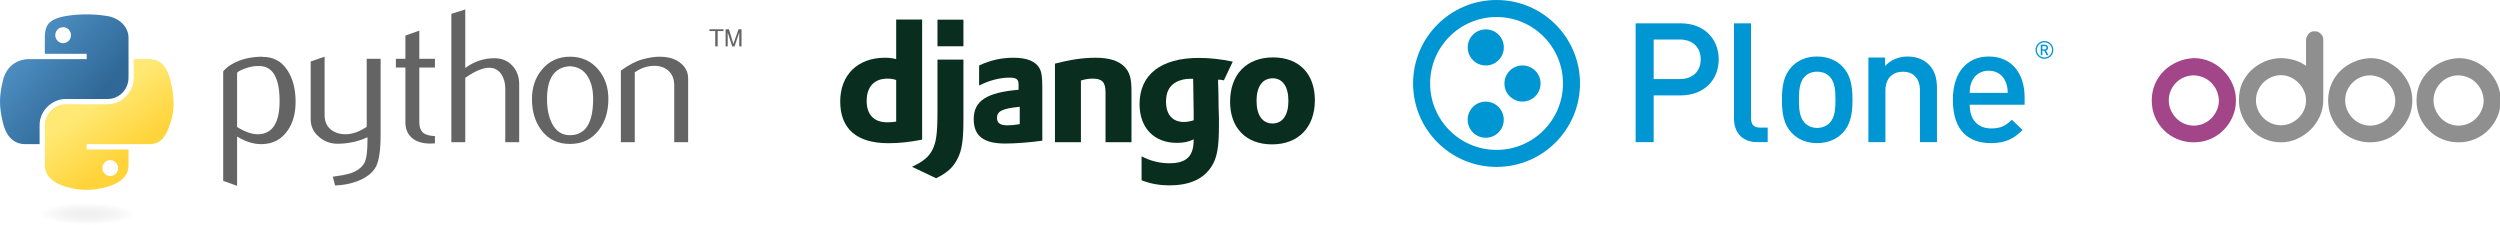 <?xml version="1.0" encoding="UTF-8" standalone="no"?>
<!-- Created with Inkscape (http://www.inkscape.org/) -->

<svg
   xmlns:dc="http://purl.org/dc/elements/1.1/"
   xmlns:cc="http://creativecommons.org/ns#"
   xmlns:rdf="http://www.w3.org/1999/02/22-rdf-syntax-ns#"
   xmlns:svg="http://www.w3.org/2000/svg"
   xmlns="http://www.w3.org/2000/svg"
   xmlns:xlink="http://www.w3.org/1999/xlink"
   xmlns:sodipodi="http://sodipodi.sourceforge.net/DTD/sodipodi-0.dtd"
   xmlns:inkscape="http://www.inkscape.org/namespaces/inkscape"
   width="1154.133"
   height="103.767"
   id="svg2986"
   version="1.1"
   inkscape:version="0.48.4 r9939"
   sodipodi:docname="New document 1">
  <defs
     id="defs2988">
    <radialGradient
       gradientTransform="matrix(2.382716e-8,-0.296,1.437,4.683673e-7,-128.544,150.52)"
       gradientUnits="userSpaceOnUse"
       xlink:href="#linearGradient2795"
       id="radialGradient1480"
       fy="132.286"
       fx="61.519"
       r="29.037"
       cy="132.286"
       cx="61.519" />
    <linearGradient
       gradientTransform="matrix(0.563,0,0,0.568,-9.4,-5.305)"
       gradientUnits="userSpaceOnUse"
       xlink:href="#linearGradient4689"
       id="linearGradient1478"
       y2="114.398"
       x2="135.665"
       y1="20.604"
       x1="26.649" />
    <linearGradient
       gradientTransform="matrix(0.563,0,0,0.568,-9.4,-5.305)"
       gradientUnits="userSpaceOnUse"
       xlink:href="#linearGradient4671"
       id="linearGradient1475"
       y2="137.273"
       x2="112.031"
       y1="192.352"
       x1="150.961" />
    <radialGradient
       gradientTransform="matrix(1,0,0,0.178,0,108.743)"
       gradientUnits="userSpaceOnUse"
       xlink:href="#linearGradient2795"
       id="radialGradient2801"
       fy="132.286"
       fx="61.519"
       r="29.037"
       cy="132.286"
       cx="61.519" />
    <linearGradient
       gradientTransform="matrix(0.563,0,0,0.568,-11.597,-7.61)"
       gradientUnits="userSpaceOnUse"
       xlink:href="#linearGradient4689"
       id="linearGradient2258"
       y2="76.313"
       x2="26.67"
       y1="76.176"
       x1="172.942" />
    <linearGradient
       gradientTransform="matrix(0.563,0,0,0.568,-11.597,-7.61)"
       gradientUnits="userSpaceOnUse"
       xlink:href="#linearGradient4671"
       id="linearGradient2255"
       y2="144.757"
       x2="-65.309"
       y1="144.757"
       x1="224.24" />
    <linearGradient
       gradientTransform="translate(100.27,99.611)"
       gradientUnits="userSpaceOnUse"
       xlink:href="#linearGradient4671"
       id="linearGradient2250"
       y2="144.757"
       x2="-65.309"
       y1="144.757"
       x1="224.24" />
    <linearGradient
       gradientTransform="translate(100.27,99.611)"
       gradientUnits="userSpaceOnUse"
       xlink:href="#linearGradient4689"
       id="linearGradient2248"
       y2="76.313"
       x2="26.67"
       y1="77.476"
       x1="172.942" />
    <linearGradient
       gradientTransform="translate(100.27,99.611)"
       gradientUnits="userSpaceOnUse"
       xlink:href="#linearGradient4671"
       id="linearGradient2589"
       y2="144.757"
       x2="-65.309"
       y1="144.757"
       x1="224.24" />
    <linearGradient
       gradientTransform="translate(100.27,99.611)"
       gradientUnits="userSpaceOnUse"
       xlink:href="#linearGradient4689"
       id="linearGradient2587"
       y2="76.313"
       x2="26.67"
       y1="77.476"
       x1="172.942" />
    <linearGradient
       gradientTransform="translate(100.27,99.611)"
       gradientUnits="userSpaceOnUse"
       xlink:href="#linearGradient4689"
       id="linearGradient2990"
       y2="76.313"
       x2="26.67"
       y1="77.476"
       x1="172.942" />
    <linearGradient
       gradientTransform="translate(100.27,99.611)"
       gradientUnits="userSpaceOnUse"
       xlink:href="#linearGradient4671"
       id="linearGradient2987"
       y2="144.757"
       x2="-65.309"
       y1="144.757"
       x1="224.24" />
    <linearGradient
       id="linearGradient4689">
      <stop
         id="stop4691"
         offset="0"
         style="stop-color:#5a9fd4;stop-opacity:1" />
      <stop
         id="stop4693"
         offset="1"
         style="stop-color:#306998;stop-opacity:1" />
    </linearGradient>
    <linearGradient
       id="linearGradient4671">
      <stop
         id="stop4673"
         offset="0"
         style="stop-color:#ffd43b;stop-opacity:1" />
      <stop
         id="stop4675"
         offset="1"
         style="stop-color:#ffe873;stop-opacity:1" />
    </linearGradient>
    <linearGradient
       id="linearGradient3236">
      <stop
         id="stop3244"
         offset="0"
         style="stop-color:#f4f4f4;stop-opacity:1" />
      <stop
         id="stop3240"
         offset="1"
         style="stop-color:#ffffff;stop-opacity:1" />
    </linearGradient>
    <linearGradient
       id="linearGradient3676">
      <stop
         id="stop3678"
         offset="0"
         style="stop-color:#b2b2b2;stop-opacity:0.5" />
      <stop
         id="stop3680"
         offset="1"
         style="stop-color:#b3b3b3;stop-opacity:0" />
    </linearGradient>
    <linearGradient
       id="linearGradient2787">
      <stop
         id="stop2789"
         offset="0"
         style="stop-color:#7f7f7f;stop-opacity:0.5" />
      <stop
         id="stop2791"
         offset="1"
         style="stop-color:#7f7f7f;stop-opacity:0" />
    </linearGradient>
    <linearGradient
       id="linearGradient2795">
      <stop
         id="stop2797"
         offset="0"
         style="stop-color:#b8b8b8;stop-opacity:0.498" />
      <stop
         id="stop2799"
         offset="1"
         style="stop-color:#7f7f7f;stop-opacity:0" />
    </linearGradient>
  </defs>
  <sodipodi:namedview
     id="base"
     pagecolor="#ffffff"
     bordercolor="#666666"
     borderopacity="1.0"
     inkscape:pageopacity="0.0"
     inkscape:pageshadow="2"
     inkscape:zoom="0.35355339"
     inkscape:cx="29.386787"
     inkscape:cy="149.78234"
     inkscape:document-units="px"
     inkscape:current-layer="layer1"
     showgrid="false"
     showborder="true"
     inkscape:showpageshadow="true"
     inkscape:snap-grids="true"
     inkscape:snap-from-guide="true"
     fit-margin-top="0"
     fit-margin-left="0"
     fit-margin-right="0"
     fit-margin-bottom="0"
     inkscape:window-width="1375"
     inkscape:window-height="876"
     inkscape:window-x="65"
     inkscape:window-y="24"
     inkscape:window-maximized="1" />
  <g
     inkscape:label="Layer 1"
     inkscape:groupmode="layer"
     id="layer1"
     transform="translate(-18.264,-912.152)">
    <g
       id="g3083"
       transform="matrix(1.894,0,0,1.894,670.434,912.237)">
      <path
         id="path3085"
         d="M 65.327,23.208 H 58.738 V 34.596 H 54.345 V 5.638 h 10.981 c 5.653,0 9.271,3.742 9.271,8.785 0,5.043 -3.618,8.785 -9.27,8.785 z M 65.082,9.583 h -6.345 v 9.639 h 6.345 c 3.05,0 5.124,-1.749 5.124,-4.799 0,-3.051 -2.074,-4.84 -5.124,-4.84 z"
         inkscape:connector-curvature="0"
         style="fill:#0095d3" />
      <path
         id="path3087"
         d="m 83.969,34.596 c -3.904,0 -5.652,-2.644 -5.652,-5.693 V 5.638 h 4.148 v 23.021 c 0,1.587 0.567,2.399 2.235,2.399 h 1.83 v 3.538 h -2.561 z"
         inkscape:connector-curvature="0"
         style="fill:#0095d3" />
      <path
         id="path3089"
         d="m 104.762,32.399 c -1.344,1.384 -3.377,2.44 -6.184,2.44 -2.805,0 -4.799,-1.058 -6.141,-2.44 -1.951,-2.032 -2.439,-4.637 -2.439,-8.134 0,-3.457 0.488,-6.061 2.439,-8.094 1.342,-1.383 3.336,-2.44 6.141,-2.44 2.807,0 4.84,1.059 6.184,2.44 1.951,2.033 2.439,4.637 2.439,8.094 0.002,3.498 -0.488,6.101 -2.439,8.134 z m -3.133,-13.786 c -0.773,-0.773 -1.83,-1.181 -3.051,-1.181 -1.219,0 -2.236,0.406 -3.01,1.181 -1.26,1.261 -1.422,3.416 -1.422,5.652 0,2.236 0.162,4.393 1.422,5.653 0.773,0.771 1.791,1.22 3.01,1.22 1.221,0 2.277,-0.447 3.051,-1.22 1.262,-1.262 1.424,-3.417 1.424,-5.653 0,-2.236 -0.162,-4.392 -1.424,-5.652 z"
         inkscape:connector-curvature="0"
         style="fill:#0095d3" />
      <path
         id="path3091"
         d="M 123.643,34.596 V 22.029 c 0,-3.214 -1.83,-4.597 -4.147,-4.597 -2.317,0 -4.271,1.423 -4.271,4.597 v 12.566 h -4.147 v -20.62 h 4.065 v 2.074 c 1.425,-1.546 3.416,-2.318 5.49,-2.318 2.115,0 3.865,0.691 5.084,1.871 1.586,1.545 2.074,3.497 2.074,5.815 v 13.178 l -4.148,10e-4 0,0 z"
         inkscape:connector-curvature="0"
         style="fill:#0095d3" />
      <path
         id="path3093"
         d="m 135.772,25.486 c 0,3.537 1.871,5.774 5.246,5.774 2.317,0 3.539,-0.649 5.004,-2.115 l 2.643,2.481 c -2.115,2.114 -4.107,3.213 -7.727,3.213 -5.166,0 -9.273,-2.725 -9.273,-10.574 0,-6.671 3.457,-10.534 8.744,-10.534 5.531,0 8.744,4.067 8.744,9.925 v 1.83 h -13.381 z m 8.703,-5.695 c -0.65,-1.545 -2.113,-2.604 -4.066,-2.604 -1.951,0 -3.457,1.059 -4.107,2.604 -0.406,0.936 -0.488,1.546 -0.529,2.807 h 9.273 c -0.043,-1.261 -0.163,-1.872 -0.571,-2.807 z"
         inkscape:connector-curvature="0"
         style="fill:#0095d3" />
      <circle
         id="circle3095"
         r="4.402"
         cy="11.516"
         cx="17.815"
         sodipodi:cx="17.815001"
         sodipodi:cy="11.516"
         sodipodi:rx="4.402"
         sodipodi:ry="4.402"
         style="fill:#0095d3"
         d="m 22.217,11.516 c 0,2.431 -1.971,4.402 -4.402,4.402 -2.431,0 -4.402,-1.971 -4.402,-4.402 0,-2.431 1.971,-4.402 4.402,-4.402 2.431,0 4.402,1.971 4.402,4.402 z" />
      <path
         id="path3097"
         d="m 31.167,20.311 c 0,2.433 -1.969,4.401 -4.403,4.401 -2.427,0 -4.401,-1.97 -4.401,-4.401 0,-2.433 1.975,-4.401 4.401,-4.401 2.436,-10e-4 4.403,1.969 4.403,4.401 z"
         inkscape:connector-curvature="0"
         style="fill:#0095d3" />
      <circle
         id="circle3099"
         r="4.402"
         cy="29.131"
         cx="17.801"
         sodipodi:cx="17.801001"
         sodipodi:cy="29.131001"
         sodipodi:rx="4.402"
         sodipodi:ry="4.402"
         style="fill:#0095d3"
         d="m 22.203,29.131 c 0,2.431 -1.971,4.402 -4.402,4.402 -2.431,0 -4.402,-1.971 -4.402,-4.402 0,-2.431 1.971,-4.402 4.402,-4.402 2.431,0 4.402,1.971 4.402,4.402 z" />
      <g
         id="g3101">
        <path
           id="path3103"
           d="M 20.441,-0.045 C 9.207,-0.044 0.1,9.063 0.099,20.298 0.1,31.532 9.207,40.639 20.441,40.641 31.676,40.639 40.782,31.534 40.784,20.298 40.783,9.063 31.677,-0.044 20.441,-0.045 z m 11.45,31.792 C 28.954,34.681 24.919,36.489 20.441,36.49 15.963,36.489 11.928,34.679 8.991,31.747 6.058,28.81 4.25,24.775 4.249,20.298 4.25,15.82 6.058,11.785 8.992,8.848 c 2.937,-2.934 6.972,-4.742 11.45,-4.743 4.478,10e-4 8.513,1.81 11.45,4.743 2.934,2.938 4.742,6.973 4.743,11.45 -0.002,4.477 -1.81,8.512 -4.744,11.449 z"
           inkscape:connector-curvature="0"
           style="fill:#0095d3" />
      </g>
      <g
         id="g3105">
        <path
           id="path3107"
           d="m 153.985,9.95 c -1.195,0 -2.164,0.971 -2.164,2.168 0.002,1.197 0.969,2.168 2.164,2.168 1.199,0 2.172,-0.971 2.172,-2.168 0,-1.197 -0.973,-2.168 -2.172,-2.168 z m 0,4.018 c -1.021,-0.002 -1.846,-0.827 -1.846,-1.85 0.002,-1.021 0.825,-1.849 1.846,-1.851 1.023,0.002 1.852,0.828 1.854,1.851 -0.003,1.023 -0.831,1.848 -1.854,1.85 z"
           inkscape:connector-curvature="0"
           style="fill:#0095d3" />
      </g>
      <g
         id="g3109">
        <path
           id="path3111"
           d="m 154.507,13.409 -0.54,-1.08 h -0.486 v 1.08 h -0.389 v -2.564 h 0.994 c 0.484,0 0.796,0.313 0.796,0.75 0,0.367 -0.224,0.602 -0.513,0.68 l 0.592,1.136 -0.454,-0.002 0,0 z m -0.451,-2.214 h -0.575 v 0.803 h 0.575 c 0.261,0 0.437,-0.147 0.437,-0.399 0,-0.252 -0.176,-0.404 -0.437,-0.404 z"
           inkscape:connector-curvature="0"
           style="fill:#0095d3" />
      </g>
    </g>
    <g
       transform="matrix(0.259,0,0,0.259,988.093,874.074)"
       id="g3057">
      <path
         style="fill:#a24689"
         inkscape:connector-curvature="0"
         id="path3059"
         d="m 166.205,250.621 c 10.126,0 19.689,2.016 28.683,6.046 8.992,4.031 16.898,9.458 23.721,16.279 6.821,6.822 12.248,14.782 16.279,23.876 4.031,9.1 6.046,18.813 6.046,29.147 0,10.34 -1.967,20.001 -5.891,28.993 -3.93,8.992 -9.254,16.899 -15.97,23.721 -6.72,6.821 -14.627,12.199 -23.721,16.124 -9.099,3.93 -18.915,5.892 -29.458,5.892 -10.339,0 -20.053,-1.86 -29.147,-5.581 -9.099,-3.722 -17.054,-8.939 -23.876,-15.659 -6.821,-6.716 -12.199,-14.622 -16.124,-23.722 -3.929,-9.094 -5.892,-19.017 -5.892,-29.768 0,-10.334 1.909,-20 5.736,-28.992 3.823,-8.992 9.147,-16.846 15.97,-23.565 6.821,-6.716 14.83,-12.094 24.031,-16.124 9.196,-4.031 19.07,-6.251 29.613,-6.667 z m -0.31,30.697 c -5.998,0 -11.734,1.139 -17.209,3.411 -5.479,2.277 -10.232,5.427 -14.264,9.458 -4.031,4.03 -7.238,8.735 -9.612,14.108 -2.379,5.378 -3.566,11.27 -3.566,17.674 0,5.998 1.188,11.735 3.566,17.21 2.374,5.479 5.581,10.286 9.612,14.419 4.031,4.137 8.784,7.393 14.264,9.767 5.475,2.379 11.211,3.566 17.209,3.566 5.993,0 11.73,-1.188 17.21,-3.566 5.475,-2.374 10.232,-5.63 14.264,-9.767 4.031,-4.133 7.233,-8.939 9.612,-14.419 2.374,-5.475 3.565,-11.212 3.565,-17.21 -0.62,-12.194 -4.961,-22.48 -13.022,-30.853 -8.063,-8.372 -18.504,-12.97 -31.318,-13.799 h -0.311 z" />
      <path
         style="fill:#8f8f8f"
         inkscape:connector-curvature="0"
         id="path3061"
         d="m 382.019,202.869 c 3.513,-0.204 6.821,1.191 9.923,4.186 3.101,2.999 4.65,6.255 4.65,9.768 V 325.66 c 0,10.131 -2.068,19.743 -6.201,28.837 -4.138,9.1 -9.719,17.055 -16.744,23.876 -7.03,6.822 -15.039,12.249 -24.031,16.279 -8.992,4.031 -18.45,6.047 -28.372,6.047 -10.131,0 -19.743,-1.962 -28.838,-5.892 -9.099,-3.925 -17.054,-9.303 -23.876,-16.124 -6.821,-6.821 -12.248,-14.777 -16.279,-23.876 -4.031,-9.094 -6.046,-18.809 -6.046,-29.147 0,-11.163 1.807,-20.979 5.426,-29.458 3.614,-8.474 9.041,-16.434 16.279,-23.876 v 0.311 c 7.646,-7.233 16.071,-12.714 25.271,-16.435 9.196,-3.721 18.653,-5.581 28.372,-5.581 5.785,0 12.66,0.93 20.62,2.791 7.956,1.86 15.863,5.479 23.722,10.853 v -45.892 c 0,-2.064 0.411,-4.031 1.24,-5.892 0.823,-1.86 1.909,-3.566 3.256,-5.116 1.342,-1.551 2.945,-2.738 4.806,-3.566 1.86,-0.823 3.722,-1.134 5.582,-0.93 h 1.24 z M 365.895,325.66 c 0,-5.581 -1.192,-11.057 -3.566,-16.435 -2.379,-5.373 -5.635,-10.179 -9.768,-14.418 -4.138,-4.235 -8.891,-7.598 -14.264,-10.078 -5.378,-2.48 -11.061,-3.721 -17.054,-3.721 -5.998,0 -11.734,1.191 -17.21,3.565 -5.479,2.379 -10.232,5.582 -14.264,9.613 -4.03,4.03 -7.238,8.788 -9.612,14.263 -2.379,5.48 -3.565,11.217 -3.565,17.21 0,6.201 1.187,11.991 3.565,17.364 2.374,5.378 5.582,10.078 9.612,14.108 4.031,4.031 8.784,7.238 14.264,9.612 5.476,2.379 11.212,3.566 17.21,3.566 5.993,0 11.676,-1.188 17.054,-3.566 5.373,-2.374 10.126,-5.581 14.264,-9.612 4.133,-4.03 7.389,-8.73 9.768,-14.108 2.373,-5.372 3.566,-11.162 3.566,-17.363 z" />
      <path
         style="fill:#8f8f8f"
         inkscape:connector-curvature="0"
         id="path3063"
         d="m 480.623,250.621 c 10.126,0 19.689,2.016 28.683,6.046 8.992,4.031 16.898,9.458 23.721,16.279 6.821,6.822 12.248,14.782 16.279,23.876 4.031,9.1 6.046,18.813 6.046,29.147 0,10.34 -1.967,20.001 -5.891,28.993 -3.93,8.992 -9.254,16.899 -15.97,23.721 -6.72,6.821 -14.627,12.199 -23.721,16.124 -9.099,3.93 -18.915,5.892 -29.458,5.892 -10.339,0 -20.053,-1.86 -29.147,-5.581 -9.099,-3.722 -17.054,-8.939 -23.876,-15.659 -6.821,-6.716 -12.199,-14.622 -16.124,-23.722 -3.929,-9.094 -5.892,-19.017 -5.892,-29.768 0,-10.334 1.909,-20 5.736,-28.992 3.823,-8.992 9.147,-16.846 15.97,-23.565 6.821,-6.716 14.83,-12.094 24.031,-16.124 9.196,-4.031 19.07,-6.251 29.613,-6.667 z m -0.31,30.697 c -5.998,0 -11.734,1.139 -17.209,3.411 -5.479,2.277 -10.232,5.427 -14.264,9.458 -4.031,4.03 -7.238,8.735 -9.612,14.108 -2.379,5.378 -3.566,11.27 -3.566,17.674 0,5.998 1.188,11.735 3.566,17.21 2.374,5.479 5.581,10.286 9.612,14.419 4.031,4.137 8.784,7.393 14.264,9.767 5.475,2.379 11.211,3.566 17.209,3.566 5.993,0 11.73,-1.188 17.21,-3.566 5.475,-2.374 10.232,-5.63 14.264,-9.767 4.031,-4.133 7.233,-8.939 9.612,-14.419 2.374,-5.475 3.565,-11.212 3.565,-17.21 -0.62,-12.194 -4.961,-22.48 -13.022,-30.853 -8.063,-8.372 -18.504,-12.97 -31.318,-13.799 h -0.311 z" />
      <path
         style="fill:#8f8f8f"
         inkscape:connector-curvature="0"
         id="path3065"
         d="m 638.142,250.621 c 10.126,0 19.689,2.016 28.683,6.046 8.992,4.031 16.898,9.458 23.721,16.279 6.821,6.822 12.248,14.782 16.279,23.876 4.031,9.1 6.046,18.813 6.046,29.147 0,10.34 -1.967,20.001 -5.891,28.993 -3.93,8.992 -9.254,16.899 -15.97,23.721 -6.72,6.821 -14.627,12.199 -23.721,16.124 -9.099,3.93 -18.915,5.892 -29.458,5.892 -10.339,0 -20.053,-1.86 -29.147,-5.581 -9.099,-3.722 -17.054,-8.939 -23.876,-15.659 -6.821,-6.716 -12.199,-14.622 -16.124,-23.722 -3.929,-9.094 -5.892,-19.017 -5.892,-29.768 0,-10.334 1.909,-20 5.736,-28.992 3.823,-8.992 9.147,-16.846 15.97,-23.565 6.821,-6.716 14.83,-12.094 24.031,-16.124 9.196,-4.031 19.07,-6.251 29.613,-6.667 z m -0.311,30.697 c -5.998,0 -11.734,1.139 -17.209,3.411 -5.479,2.277 -10.232,5.427 -14.264,9.458 -4.031,4.03 -7.238,8.735 -9.612,14.108 -2.379,5.378 -3.566,11.27 -3.566,17.674 0,5.998 1.188,11.735 3.566,17.21 2.374,5.479 5.581,10.286 9.612,14.419 4.031,4.137 8.784,7.393 14.264,9.767 5.475,2.379 11.211,3.566 17.209,3.566 5.993,0 11.73,-1.188 17.21,-3.566 5.475,-2.374 10.232,-5.63 14.264,-9.767 4.031,-4.133 7.233,-8.939 9.612,-14.419 2.374,-5.475 3.565,-11.212 3.565,-17.21 -0.62,-12.194 -4.961,-22.48 -13.023,-30.853 -8.062,-8.372 -18.503,-12.97 -31.317,-13.799 h -0.311 z" />
    </g>
    <g
       id="g2303"
       transform="matrix(0.721,0,0,0.721,14.231,914.17)">
      <path
         d="m 184.613,61.929 c 0,-14.562 -4.152,-22.038 -12.457,-22.448 -3.304,-0.156 -6.531,0.37 -9.669,1.589 -2.505,0.897 -4.191,1.784 -5.078,2.68 l 0,34.758 c 5.312,3.334 10.03,4.883 14.143,4.64 8.704,-0.575 13.061,-7.642 13.061,-21.219 z m 10.244,0.604 c 0,7.398 -1.735,13.539 -5.224,18.422 -3.889,5.527 -9.279,8.373 -16.17,8.529 -5.195,0.166 -10.546,-1.462 -16.053,-4.874 l 0,31.59 -8.909,-3.178 0,-70.121 c 1.462,-1.793 3.343,-3.333 5.624,-4.64 5.302,-3.09 11.745,-4.679 19.328,-4.757 l 0.127,0.127 c 6.93,-0.088 12.272,2.758 16.024,8.529 3.499,5.293 5.254,12.077 5.254,20.371 z"
         style="fill:#646464;fill-opacity:1"
         id="path46"
         inkscape:connector-curvature="0" />
      <path
         d="m 249.305,83.266 c 0,9.923 -0.994,16.794 -2.983,20.615 -1.998,3.821 -5.8,6.872 -11.414,9.143 -4.552,1.793 -9.474,2.768 -14.757,2.934 l -1.472,-5.614 c 5.371,-0.731 9.153,-1.462 11.346,-2.193 4.318,-1.462 7.281,-3.704 8.909,-6.706 1.306,-2.447 1.949,-7.115 1.949,-14.026 l 0,-2.32 c -6.092,2.768 -12.476,4.143 -19.153,4.143 -4.386,0 -8.256,-1.374 -11.589,-4.143 -3.743,-3.012 -5.614,-6.833 -5.614,-11.463 l 0,-37.078 8.909,-3.051 0,37.322 c 0,3.987 1.287,7.057 3.86,9.211 2.573,2.154 5.907,3.187 9.991,3.109 4.084,-0.088 8.46,-1.667 13.11,-4.757 l 0,-43.54 8.909,0 0,48.414 z"
         style="fill:#646464;fill-opacity:1"
         id="path48"
         inkscape:connector-curvature="0" />
      <path
         d="m 284.082,88.997 c -1.062,0.088 -2.037,0.127 -2.934,0.127 -5.039,0 -8.967,-1.199 -11.774,-3.606 -2.797,-2.408 -4.201,-5.731 -4.201,-9.971 l 0,-35.09 -6.102,0 0,-5.605 6.102,0 0,-14.884 8.899,-3.168 0,18.052 10.01,0 0,5.605 -10.01,0 0,34.846 c 0,3.343 0.897,5.712 2.69,7.096 1.54,1.14 3.987,1.793 7.32,1.959 l 0,4.64 z"
         style="fill:#646464;fill-opacity:1"
         id="path50"
         inkscape:connector-curvature="0" />
      <path
         d="m 338.023,88.266 -8.909,0 0,-34.388 c 0,-3.499 -0.819,-6.511 -2.447,-9.026 -1.881,-2.846 -4.493,-4.269 -7.846,-4.269 -4.084,0 -9.192,2.154 -15.322,6.462 l 0,41.22 -8.909,0 0,-82.197 8.909,-2.807 0,37.439 c 5.692,-4.143 11.911,-6.219 18.666,-6.219 4.718,0 8.538,1.589 11.463,4.757 2.934,3.168 4.396,7.115 4.396,11.833 l 0,37.195 0,0 z"
         style="fill:#646464;fill-opacity:1"
         id="path52"
         inkscape:connector-curvature="0" />
      <path
         d="m 385.374,60.526 c 0,-5.595 -1.062,-10.215 -3.178,-13.87 -2.515,-4.454 -6.423,-6.803 -11.706,-7.047 -9.767,0.565 -14.64,7.564 -14.64,20.976 0,6.15 1.014,11.287 3.061,15.41 2.612,5.254 6.531,7.846 11.755,7.759 9.806,-0.078 14.708,-7.817 14.708,-23.227 z m 9.757,0.058 c 0,7.963 -2.037,14.591 -6.102,19.884 -4.474,5.926 -10.654,8.899 -18.539,8.899 -7.817,0 -13.909,-2.973 -18.305,-8.899 -3.987,-5.293 -5.975,-11.921 -5.975,-19.884 0,-7.486 2.154,-13.782 6.462,-18.909 4.552,-5.439 10.537,-8.168 17.935,-8.168 7.398,0 13.422,2.729 18.061,8.168 4.308,5.127 6.462,11.424 6.462,18.909 z"
         style="fill:#646464;fill-opacity:1"
         id="path54"
         inkscape:connector-curvature="0" />
      <path
         d="m 446.206,88.266 -8.909,0 0,-36.337 c 0,-3.987 -1.199,-7.096 -3.597,-9.338 -2.398,-2.232 -5.595,-3.314 -9.581,-3.226 -4.23,0.078 -8.256,1.462 -12.077,4.143 l 0,44.759 -8.909,0 0,-45.86 c 5.127,-3.733 9.845,-6.17 14.153,-7.31 4.065,-1.062 7.651,-1.589 10.741,-1.589 2.115,0 4.104,0.205 5.975,0.614 3.499,0.809 6.345,2.31 8.538,4.513 2.447,2.437 3.665,5.361 3.665,8.782 l 0,40.85 z"
         style="fill:#646464;fill-opacity:1"
         id="path56"
         inkscape:connector-curvature="0" />
      <path
         d="m 60.51,6.398 c -4.584,0.021 -8.961,0.412 -12.812,1.094 C 36.351,9.496 34.291,13.692 34.291,21.429 l 0,10.219 26.812,0 0,3.406 -26.812,0 -10.062,0 c -7.792,0 -14.616,4.684 -16.75,13.594 -2.462,10.213 -2.571,16.586 0,27.25 1.906,7.938 6.458,13.594 14.25,13.594 l 9.219,0 0,-12.25 c 0,-8.85 7.657,-16.656 16.75,-16.656 l 26.781,0 c 7.455,0 13.406,-6.138 13.406,-13.625 l 0,-25.531 c 0,-7.266 -6.13,-12.725 -13.406,-13.938 -4.606,-0.767 -9.385,-1.115 -13.969,-1.094 z m -14.5,8.219 c 2.77,0 5.031,2.299 5.031,5.125 -2e-6,2.816 -2.262,5.094 -5.031,5.094 -2.779,-1e-6 -5.031,-2.277 -5.031,-5.094 -1e-6,-2.826 2.252,-5.125 5.031,-5.125 z"
         style="fill:url(#linearGradient1478);fill-opacity:1"
         id="path1948"
         inkscape:connector-curvature="0" />
      <path
         d="m 91.229,35.054 0,11.906 c 0,9.231 -7.826,17 -16.75,17 l -26.781,0 c -7.336,0 -13.406,6.278 -13.406,13.625 l 0,25.531 c 0,7.266 6.319,11.54 13.406,13.625 8.487,2.496 16.626,2.947 26.781,0 6.75,-1.954 13.406,-5.888 13.406,-13.625 l 0,-10.219 -26.781,0 0,-3.406 26.781,0 13.406,0 c 7.792,0 10.696,-5.435 13.406,-13.594 2.799,-8.399 2.68,-16.476 0,-27.25 -1.926,-7.757 -5.604,-13.594 -13.406,-13.594 l -10.063,0 z m -15.062,64.656 c 2.779,3e-6 5.031,2.277 5.031,5.094 -2e-6,2.826 -2.252,5.125 -5.031,5.125 -2.77,0 -5.031,-2.299 -5.031,-5.125 2e-6,-2.816 2.262,-5.094 5.031,-5.094 z"
         style="fill:url(#linearGradient1475);fill-opacity:1"
         id="path1950"
         inkscape:connector-curvature="0" />
      <path
         d="m 463.554,26.909 1.562,0 0,-9.796 3.7,0 0,-1.168 -8.962,0 0,1.168 3.7,0 0,9.796 m 6.647,0 1.334,0 0,-8.947 2.896,8.946 1.486,0 3.018,-8.916 0,8.917 1.456,0 0,-10.964 -1.926,0 -3.298,9.393 -2.813,-9.393 -2.153,0 0,10.964"
         style="font-size:15.164px;font-style:normal;font-weight:normal;line-height:125%;fill:#646464;fill-opacity:1;stroke:none;font-family:Bitstream Vera Sans"
         id="text3004"
         inkscape:connector-curvature="0" />
      <path
         d="m 110.467,132.286 a 48.948,8.607 0 1 1 -97.897,0 48.948,8.607 0 1 1 97.897,0 z"
         transform="matrix(0.734,0,0,0.81,16.25,27.009)"
         style="opacity:0.444;fill:url(#radialGradient1480);fill-opacity:1;fill-rule:nonzero;stroke:none"
         id="path1894"
         inkscape:connector-curvature="0" />
    </g>
    <g
       style="overflow:visible"
       id="g3430"
       transform="matrix(0.502,0,0,0.502,406.151,921.157)">
      <g
         id="g3408">
        <g
           id="g3410">
          <path
             id="path3412"
             d="M 51.464,0 H 75.336 V 110.496 C 63.09,112.821 54.099,113.751 44.334,113.751 15.191,113.75 0,100.576 0,75.308 0,50.971 16.122,35.161 41.078,35.161 c 3.875,0 6.82,0.309 10.386,1.239 V 0 z m 0,55.62 c -2.79,-0.929 -5.115,-1.239 -8.06,-1.239 -12.091,0 -19.067,7.441 -19.067,20.461 0,12.712 6.666,19.687 18.912,19.687 2.634,0 4.805,-0.155 8.215,-0.619 V 55.62 z"
             inkscape:connector-curvature="0"
             style="fill:#092e20" />
          <path
             id="path3414"
             d="m 113.312,36.865 v 55.338 c 0,19.067 -1.395,28.212 -5.58,36.118 -3.876,7.597 -8.992,12.401 -19.532,17.672 L 66.033,135.452 c 10.541,-4.96 15.656,-9.299 18.911,-15.967 3.411,-6.82 4.497,-14.726 4.497,-35.497 V 36.865 h 23.871 z M 89.441,0.127 h 23.871 V 24.619 H 89.441 V 0.127 z"
             inkscape:connector-curvature="0"
             style="fill:#092e20" />
          <path
             id="path3416"
             d="m 127.731,42.29 c 10.542,-4.959 20.617,-7.129 31.623,-7.129 12.246,0 20.306,3.254 23.872,9.61 2.014,3.565 2.634,8.215 2.634,18.137 v 48.517 c -10.697,1.55 -24.182,2.636 -34.102,2.636 -19.996,0 -28.988,-6.978 -28.988,-22.478 0,-16.742 11.936,-24.492 41.234,-26.973 v -5.27 c 0,-4.34 -2.17,-5.889 -8.216,-5.889 -8.835,0 -18.756,2.48 -28.058,7.286 V 42.29 z m 37.358,37.978 c -15.812,1.55 -20.927,4.031 -20.927,10.231 0,4.65 2.946,6.82 9.456,6.82 3.566,0 6.82,-0.309 11.471,-1.084 V 80.268 z"
             inkscape:connector-curvature="0"
             style="fill:#092e20" />
          <path
             id="path3418"
             d="m 197.487,40.585 c 14.105,-3.72 25.731,-5.424 37.512,-5.424 12.246,0 21.082,2.789 26.354,8.215 4.96,5.114 6.509,10.694 6.509,22.632 V 112.82 H 243.99 V 66.938 c 0,-9.145 -3.1,-12.557 -11.625,-12.557 -3.255,0 -6.2,0.31 -11.007,1.705 V 112.82 H 197.487 V 40.585 z"
             inkscape:connector-curvature="0"
             style="fill:#092e20" />
          <path
             id="path3420"
             d="m 277.142,125.842 c 8.372,4.34 16.742,6.354 25.577,6.354 15.655,0 22.321,-6.354 22.321,-21.546 0,-0.155 0,-0.31 0,-0.465 -4.65,2.324 -9.301,3.255 -15.5,3.255 -20.927,0 -34.26,-13.796 -34.26,-35.652 0,-27.129 19.688,-42.473 54.564,-42.473 10.232,0 19.688,1.084 31.159,3.409 l -8.174,17.219 c -6.356,-1.24 -0.509,-0.166 -5.312,-0.631 v 2.481 l 0.309,10.074 0.154,13.022 c 0.155,3.254 0.155,6.51 0.311,9.765 0,2.945 0,4.341 0,6.511 0,20.462 -1.705,30.072 -6.82,37.977 -7.441,11.627 -20.307,17.362 -38.598,17.362 -9.301,0 -17.36,-1.395 -25.732,-4.651 v -22.011 z m 47.434,-71.306 c -0.31,0 -0.619,0 -0.774,0 h -1.706 c -4.649,-0.155 -10.074,1.084 -13.796,3.409 -5.734,3.256 -8.681,9.147 -8.681,17.517 0,11.937 5.892,18.757 16.432,18.757 3.255,0 5.891,-0.621 8.99,-1.55 v -1.706 -6.509 c 0,-2.79 -0.154,-5.892 -0.154,-9.146 l -0.154,-11.005 -0.156,-7.906 v -1.861 z"
             inkscape:connector-curvature="0"
             style="fill:#092e20" />
          <path
             id="path3422"
             d="m 398.062,34.85 c 23.871,0 38.443,15.037 38.443,39.373 0,24.958 -15.19,40.614 -39.373,40.614 -23.873,0 -38.599,-15.037 -38.599,-39.218 10e-4,-25.114 15.193,-40.769 39.529,-40.769 z m -0.467,60.764 c 9.147,0 14.573,-7.596 14.573,-20.772 0,-13.02 -5.271,-20.771 -14.415,-20.771 -9.457,0 -14.884,7.597 -14.884,20.771 10e-4,13.177 5.427,20.772 14.726,20.772 z"
             inkscape:connector-curvature="0"
             style="fill:#092e20" />
        </g>
      </g>
    </g>
  </g>
</svg>
